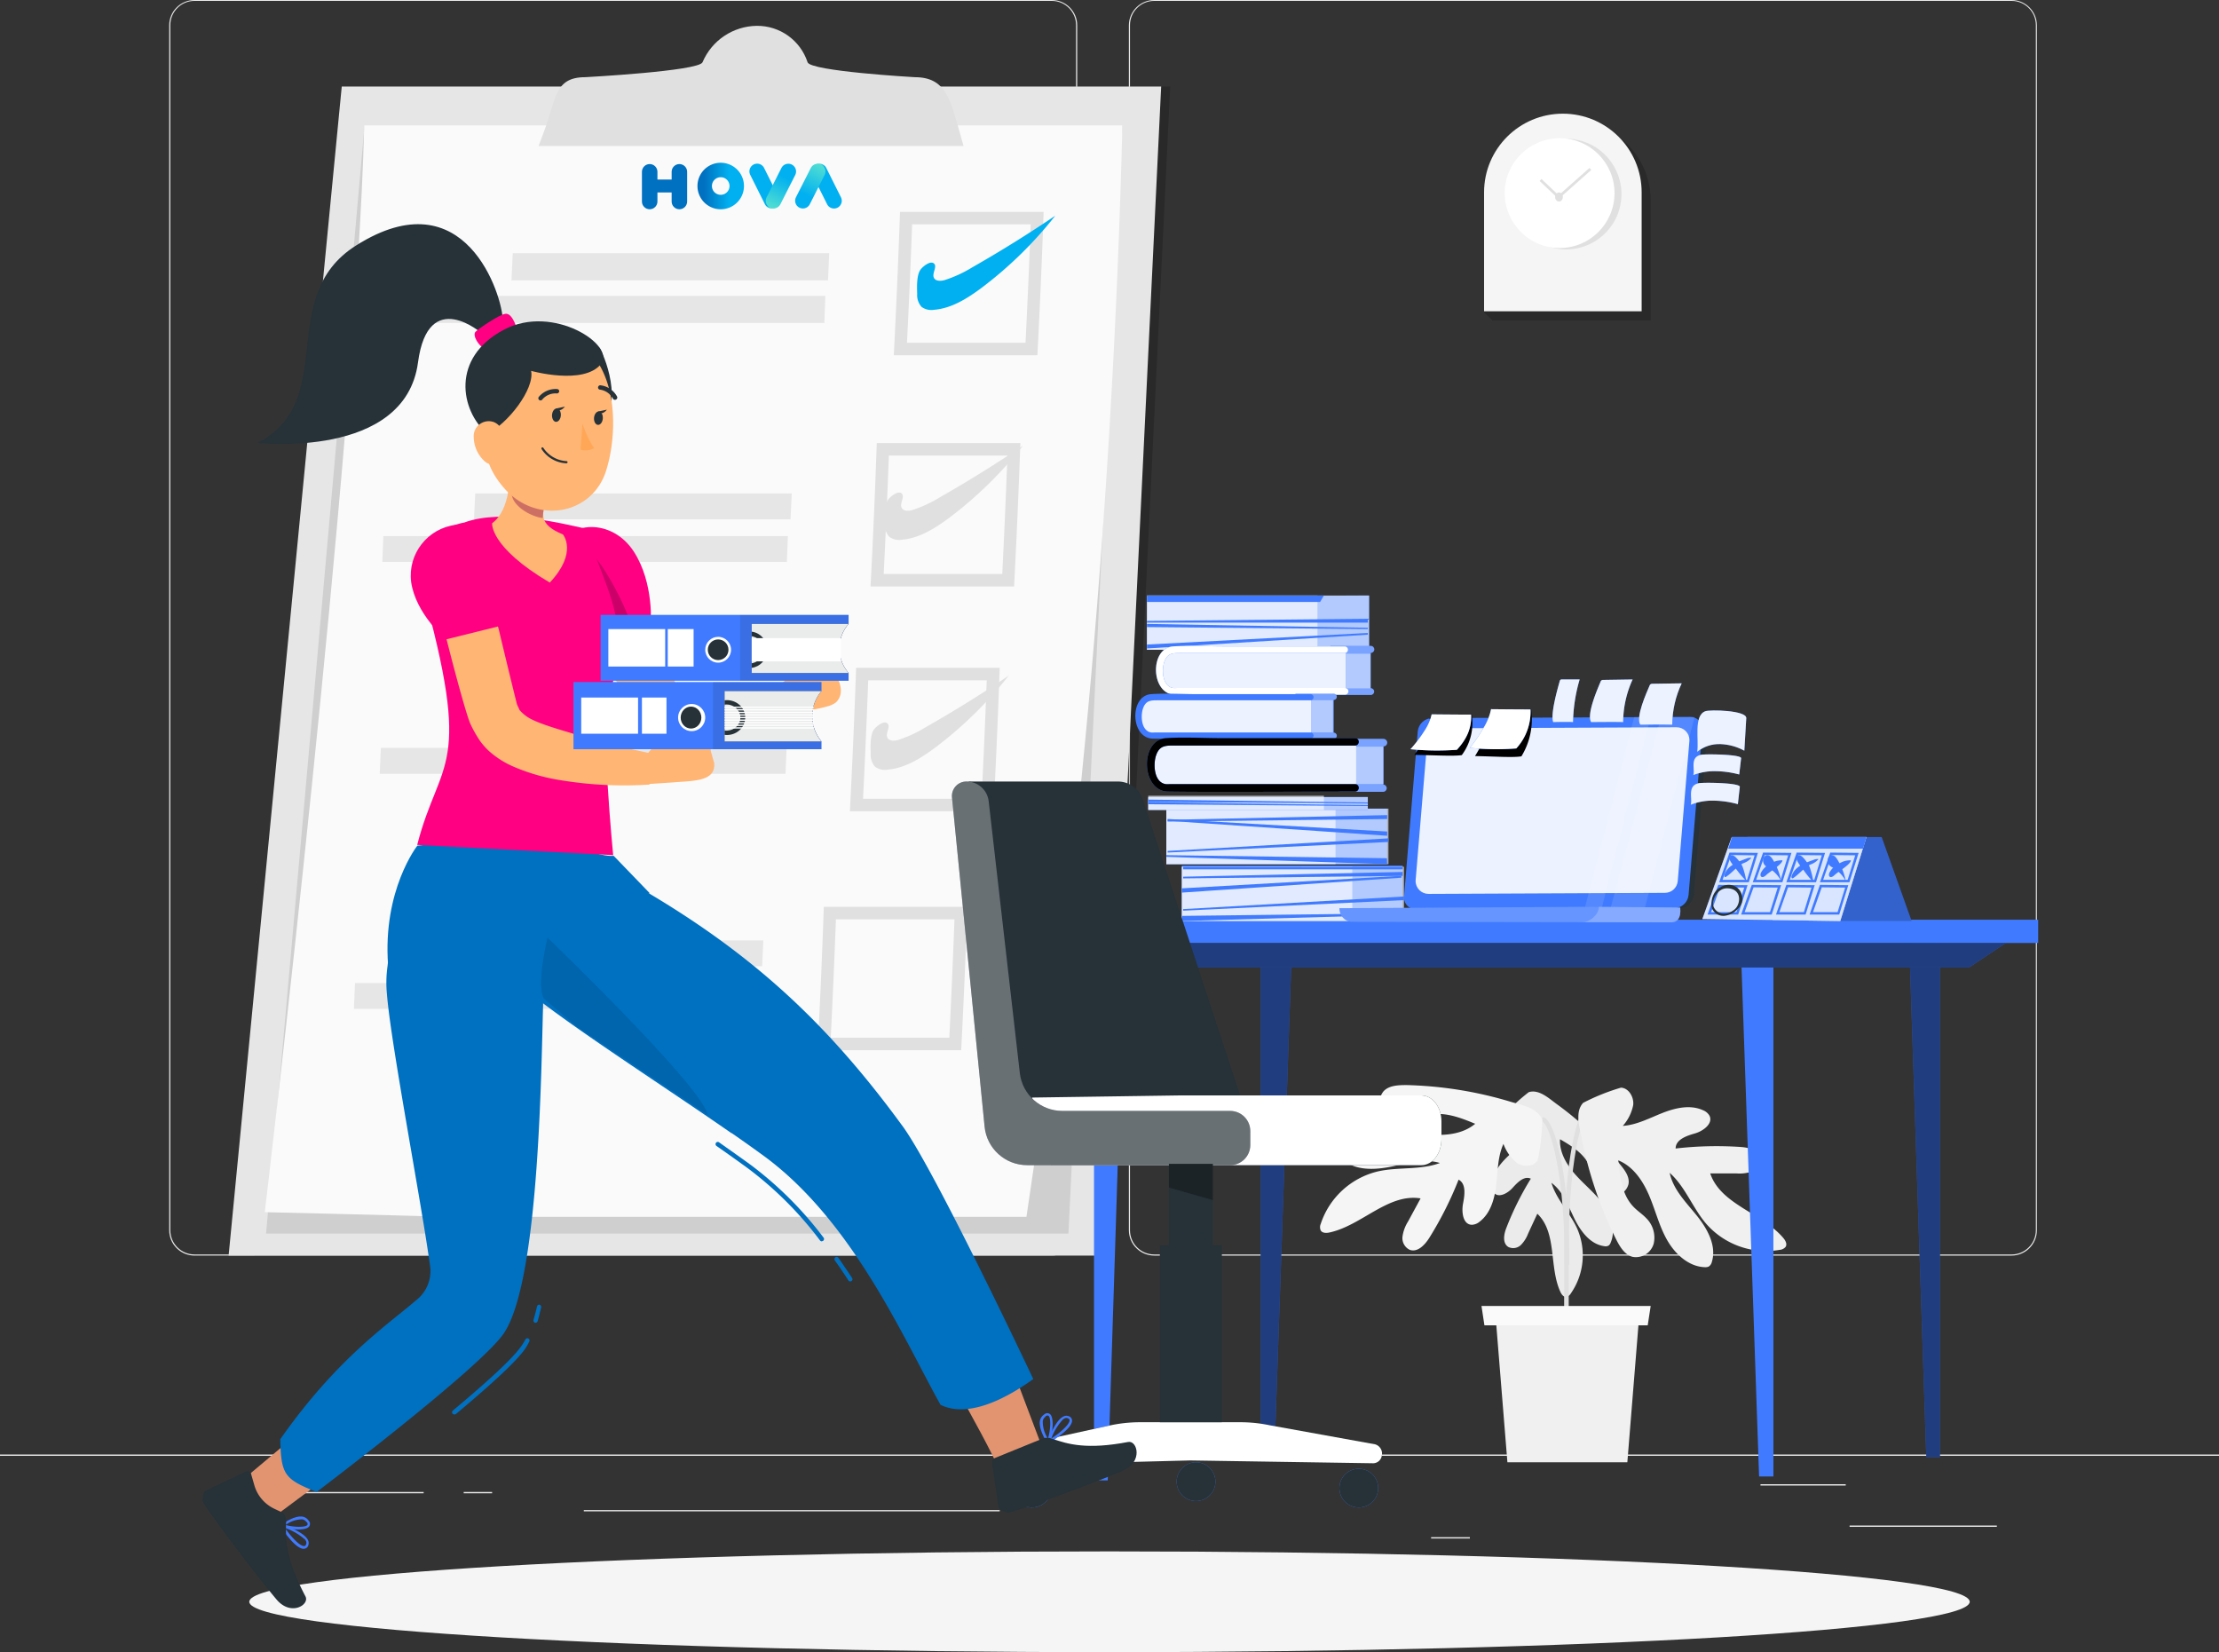 <svg xmlns="http://www.w3.org/2000/svg" overflow="hidden" viewBox="0 0 1718 1279">
  <rect x="0" y="0" width="1718" height="1279" fill="#333333" stroke="none"/>
  <defs>
    <linearGradient id="b" x1="1989.4" x2="1972.69" y1="727.783" y2="694.36" gradientUnits="userSpaceOnUse" spreadMethod="reflect">
      <stop offset="0" stop-color="#00B0F0"/>
      <stop offset=".88" stop-color="#00B0F0"/>
      <stop offset="1" stop-color="#52DFD2"/>
    </linearGradient>
    <linearGradient id="c" x1="1917" x2="1881" y1="711" y2="711" gradientUnits="userSpaceOnUse" spreadMethod="reflect">
      <stop offset="0" stop-color="#00B0F0"/>
      <stop offset=".32" stop-color="#00B0F0"/>
      <stop offset=".87" stop-color="#0070C0"/>
      <stop offset="1" stop-color="#0070C0"/>
    </linearGradient>
    <linearGradient id="d" x1="1959.91" x2="1976.8" y1="727.738" y2="694.406" gradientUnits="userSpaceOnUse" spreadMethod="reflect">
      <stop offset="0" stop-color="#00B0F0"/>
      <stop offset=".29" stop-color="#00B0F0"/>
      <stop offset="1" stop-color="#52DFD2"/>
    </linearGradient>
    <linearGradient id="e" x1="1924.55" x2="1941.26" y1="694.36" y2="727.783" gradientUnits="userSpaceOnUse" spreadMethod="reflect">
      <stop offset="0" stop-color="#00B0F0"/>
      <stop offset=".88" stop-color="#00B0F0"/>
      <stop offset="1" stop-color="#52DFD2"/>
    </linearGradient>
    <linearGradient id="f" x1="1954.04" x2="1937.15" y1="694.406" y2="727.738" gradientUnits="userSpaceOnUse" spreadMethod="reflect">
      <stop offset="0" stop-color="#00B0F0"/>
      <stop offset=".29" stop-color="#00B0F0"/>
      <stop offset="1" stop-color="#52DFD2"/>
    </linearGradient>
    <clipPath id="a">
      <path d="M1341 567h1718v1279H1341z"/>
    </clipPath>
  </defs>
  <g fill-rule="evenodd" clip-path="url(#a)" transform="translate(-1341 -567)">
    <path fill="#EBEBEB" d="M2773 1748h114v1h-114Zm-324 9h30v1h-30Zm255-41h66v1h-66Zm-1183 6h148v1h-148Zm179 0h22v1h-22Zm93 14h322v1h-322Zm-452-43h1718v1H1341Zm814.37-154h-663.78c-10.82-.02-19.59-8.8-19.59-19.63V586.454c.09-10.759 8.83-19.436 19.59-19.454h663.78c10.84 0 19.63 8.787 19.63 19.625v932.745c0 10.85-8.79 19.63-19.63 19.63Zm-663.78-971.313c-10.35.019-18.73 8.416-18.73 18.767v932.916c0 10.36 8.38 18.75 18.73 18.77h674.09c10.32 0 8.43-8.42 8.43-18.77V586.454c-.02-10.344-8.39-18.729-18.74-18.767ZM2898.44 1539h-663.81c-10.83-.02-19.61-8.79-19.63-19.63V586.454c.11-10.764 8.86-19.436 19.63-19.454h663.81c10.75.037 19.47 8.708 19.56 19.454v932.916c0 10.82-8.75 19.59-19.56 19.63Zm-663.81-971.313c-10.36.019-18.75 8.41-18.77 18.767v932.916c.02 10.36 8.41 18.75 18.77 18.77h663.81c10.36-.02 18.75-8.41 18.77-18.77V586.454c-.02-10.357-8.41-18.748-18.77-18.767Z"/>
    <path fill-opacity=".2" d="M1538 1539h665.23L2247 634h-641.7l-67.3 905Z"/>
    <path fill="#E6E6E6" d="M1518 1539h678.28L2240 634h-634.42L1518 1539Z"/>
    <path fill-opacity=".102" d="M1547 1522h621.19L2210 664.034 1623.27 664 1547 1522Z"/>
    <path fill="#FAFAFA" d="M2210 664c-7.18 282.941-32 565.16-74.3 845h-448c-49.49-1.48-141.7-3.61-141.7-3.61s70.63-591.499 77.02-841.39Z"/>
    <path fill="#E0E0E0" d="M2037.82 731a6968.005 6968.005 0 0 1-4.82 111h111.18c1.93-37.011 3.54-74.013 4.82-111Zm97.16 101.335h-91.79c1.57-30.59 2.9-61.148 4-91.669h91.79c-1.13 30.545-2.46 61.1-4 91.669ZM2019.82 910c-1.28 37-2.89 74-4.82 111h111.14a6665.96 6665.96 0 0 0 4.86-111Zm97.16 101.34h-91.79c1.52-30.562 2.85-61.118 4-91.678h91.79c-1.15 30.581-2.48 61.14-4 91.678ZM2003.82 1084a6344.94 6344.94 0 0 1-4.82 111h111.18c1.9-37.01 3.51-74.01 4.82-111Zm97.13 101.33h-91.76c1.52-30.58 2.85-61.14 4-91.66h91.76c-1.13 30.52-2.46 61.08-4 91.66ZM1978.82 1269c-1.28 37-2.89 74-4.82 111h111.18c1.9-37.02 3.51-74.02 4.82-111Zm97.16 101.34h-91.79c1.52-30.56 2.85-61.12 4-91.68h91.79c-1.15 30.54-2.48 61.1-4 91.68Z"/>
    <path fill="#E6E6E6" d="M1665.83 796H1980c-.25 7-.52 14-.79 21H1665Zm72.16-33H1983c-.27 7-.62 14-.93 21H1737c.34-7 .65-14 .99-21Zm-100.17 219H1951c-.24 6.667-.51 13.333-.79 20H1637c.27-6.6.58-13.333.82-20Zm71.14-33H1954c-.31 6.667-.65 13.333-.96 20H1708c.31-6.633.55-13.333.96-20Zm-93.1 379H1929c-.27 6.67-.51 13.33-.82 20H1615c.32-6.62.61-13.29.86-20Zm71.13-33H1932c-.27 6.67-.62 13.33-.93 20H1686c.34-6.63.65-13.3.99-20Zm-51.13-149H1950c-.27 6.67-.52 13.33-.83 20H1635c.32-6.62.61-13.29.86-20Zm71.1-33H1953c-.28 6.67-.62 13.33-.96 20H1706c.31-6.63.65-13.3.96-20Z"/>
    <path fill="#E0E0E0" d="M1758 680h329l-2.89-10.306c-7.43-25.835-10.87-42.944-34.94-42.944 0 0-80.69-4.569-82.92-11.543-5.55-16.956-21.46-28.369-39.31-28.205-18.38.22-34.88 11.294-42.03 28.205-2.89 6.871-90.76 11.543-90.76 11.543-24.25 0-22.53 17.178-32.3 42.944Z"/>
    <path fill="#00B0F0" d="M2051.11 794.589c-.26 3.672.98 7.289 3.44 10.024a12.955 12.955 0 0 0 9.66 2.205c13.75-1.137 26.03-8.991 37.06-17.223A310.867 310.867 0 0 0 2158 734a998.079 998.079 0 0 1-64.36 40.026 97.886 97.886 0 0 1-21.31 9.816c-3.03.861-7.16.93-8.36-1.963-1.48-3.444 2.96-8.646 0-10.988-2.96-2.342-9.21 2.962-10.62 5.339-2.75 4.478-2.41 13.227-2.24 18.359Z"/>
    <path fill="#E0E0E0" d="M2026.11 972.589c-.26 3.672.98 7.289 3.44 10.024a12.95 12.95 0 0 0 9.66 2.204c13.75-1.171 26.03-8.99 37.06-17.222A311.96 311.96 0 0 0 2133 912a997.537 997.537 0 0 1-64.36 39.991 96.684 96.684 0 0 1-21.31 9.851c-3.03.861-7.16.93-8.36-1.998-1.48-3.444 2.96-8.611 0-10.953-2.96-2.342-9.21 2.962-10.62 5.304-2.75 4.34-2.41 13.055-2.24 18.394Zm-11 177.961c-.24 3.68 1 7.31 3.44 10.06a12.89 12.89 0 0 0 9.63 2.21c13.76-1.18 26.04-8.99 37.08-17.23A311.728 311.728 0 0 0 2122 1090a954.125 954.125 0 0 1-64.38 39.99 97.053 97.053 0 0 1-21.29 9.85c-3.02.86-7.18.93-8.39-2-1.48-3.44 2.96-8.64 0-10.95-2.96-2.31-9.21 2.93-10.62 5.3-2.72 4.48-2.38 13.23-2.21 18.36Z"/>
    <path fill="#EBEBEB" d="M2596.01 1469.29c3.44 4.22 6.88 9.22 5.78 14.53-1.62 6.03-7.61 9.8-13.77 8.68-5.96-1.33-10.83-5.62-12.87-11.35-1.38-3.43-1.86-7.2-3.2-10.66-3.89-10.01-13.77-16.14-23.13-21.56-.59 10.29 5.33 20.12 12.32 27.87 6.99 7.74 15.35 14.36 21.41 22.89 6.06 8.54 9.57 19.85 5.4 29.44-.29.82-.8 1.55-1.48 2.09-1.04.59-2.27.76-3.44.48-10.94-1.47-18.41-11.68-23.23-21.62-4.82-9.94-8.81-20.94-17.66-27.42 3.89 13.09 14.46 23.17 20.03 35.64a51.6 51.6 0 0 1-5.06 50.08 5.365 5.365 0 0 1-3.44 2.6c-2.13.24-3.68-1.92-4.58-3.87-8.95-19.43-2.37-45.72-17.86-60.53-2.41 5.21-4.79 10.28-7.2 15.56a24.818 24.818 0 0 1-5.61 8.74 8.556 8.556 0 0 1-9.7 1.41c-4.62-2.95-3.44-9.87-1.38-14.95a230.101 230.101 0 0 1 18.86-37.87c-5.19-2.43-10.32 2.88-14.21 7.2-3.89 4.32-11.05 8.12-14.56 3.43a8.429 8.429 0 0 1-1.41-5.25c0-9.05 6.23-16.86 12.83-23.1 6.61-6.24 14.12-11.79 18.52-19.67a28.914 28.914 0 0 1-15.25.38c-4.85-1.68-8.74-7.2-6.88-11.93a139.39 139.39 0 0 1 19.35-18.03c7.88-2.47 15.59 4.76 21.54 9.12a253.563 253.563 0 0 1 49.88 47.67Z"/>
    <path fill="#E0E0E0" d="M2552.42 1546v-7.82c-.86-74.22-13.66-101.92-17.08-102.72l-.34-3.44c1.14-.12 2.27.3 3.07 1.14 6.83 5.92 17.08 38.76 17.93 104.95v7.79Z"/>
    <path fill="#E0E0E0" d="M2552 1584v-50.26c0-70.93 10.69-106.16 17.87-112.52.81-.85 1.96-1.3 3.13-1.21l-.44 3.44c-3.58.83-17.02 30.55-17.02 110.29v50.23Z"/>
    <path fill="#F0F0F0" d="M2600.93 1699h-92.86l-9.07-112h111l-9.07 112Z"/>
    <path fill="#FAFAFA" d="M2616.7 1593h-126.43l-2.27-15h131l-2.3 15Z"/>
    <path fill="#F5F5F5" d="M2430.07 1407c-6.41 0-13.78.21-17.99 4.91-4.53 5.81-3.89 14.11 1.48 19.16 5.54 4.67 13.09 6.2 20.02 4.05 4.27-1.2 8.2-3.43 12.44-4.6 12.33-3.43 25.28 1.51 37.1 6.45-9.51 8-23.01 9.34-35.42 8.28-12.4-1.07-24.63-4.26-37.06-3.92-12.44.35-25.77 5.19-31.94 15.97-.56.86-.88 1.86-.93 2.88.18 1.42.88 2.72 1.96 3.64 9.27 9.31 24.36 9.03 37.24 6.53 12.89-2.51 26.26-6.87 38.86-3.03-15.26 5.67-32.41 2.89-48.23 6.56-20.75 5.01-37.42 20.36-44.06 40.59a6.244 6.244 0 0 0 0 5.08c1.31 2.16 4.48 2.09 6.89 1.54 24.91-5.42 45.24-30.42 70.42-26.37l-9.72 17.93a29.303 29.303 0 0 0-4.27 11.57c-.56 4.27 1.69 8.42 5.58 10.3 6.07 2.26 11.82-3.88 15.23-9.38a274.017 274.017 0 0 0 22.6-44.91c6.03 3.16 4.72 11.95 3.44 18.61-1.27 6.66 0 16.24 6.89 16.31 2.22-.12 4.33-.98 6-2.44 8.54-6.52 11.61-17.92 12.81-28.6 1.21-10.67 1.17-21.76 5.58-31.58a33.94 33.94 0 0 0 10.34 14.66c5.1 3.43 13.12 3.16 16.23-2.1 2.16-10.25 3.31-20.69 3.44-31.17-3.27-9.24-15.67-11.33-24.11-13.91a304.324 304.324 0 0 0-80.82-13.01Z"/>
    <path fill="#F0F0F0" d="M2592.23 1526.4c2.9 5.73 6.59 11.95 12.84 13.61 7.29 1.27 14.35-3.22 16.29-10.36 1.57-7.1-.62-14.51-5.8-19.62-3.07-3.21-6.9-5.66-9.94-8.87-8.9-9.29-10.53-23.1-11.7-35.88 11.6 4.66 19.12 15.96 23.99 27.45 4.87 11.5 7.8 23.83 13.98 34.53 6.18 10.71 16.67 20.38 29.13 20.72 1.03.08 2.07-.11 3-.55 1.17-.83 2-2.06 2.31-3.45 3.9-12.57-3.45-25.8-11.7-36.02-8.25-10.22-18.26-20.09-20.91-33.01 12.21 10.84 17.77 27.35 28.51 39.71a61.88 61.88 0 0 0 56.74 19.89c1.76-.13 3.4-.98 4.52-2.35 1.34-2.21-.21-4.97-1.87-6.9-16.53-19.48-48.32-25.69-56.53-49.9h20.5c4.16.32 8.33-.24 12.25-1.66 4-1.54 6.58-5.45 6.42-9.73-.86-6.46-8.97-8.64-15.49-9.09-16.83-1.14-33.71-.75-50.46 1.18 0-6.91 8.38-9.81 14.94-11.67 6.56-1.87 14.33-7.81 11.22-13.81a9.963 9.963 0 0 0-4.97-4.15c-9.84-4.49-21.4-1.83-31.44 2.14-10.05 3.97-19.88 9.26-30.65 9.98 4.1-4.58 6.89-10.19 8.07-16.23.62-6.07-3.45-13.08-9.49-13.36a164.92 164.92 0 0 0-29.27 11.74c-6.66 7.22-2.69 19.2-1 27.87 5.29 27 14.21 53.17 26.51 77.79Z"/>
    <path fill-opacity=".2" d="M2619 722.146V815h-122.49l-6.51-6.19 6.51-86.664c0-33.77 27.42-61.146 61.25-61.146 33.82 0 61.24 27.376 61.24 61.146Z"/>
    <path fill="#F5F5F5" d="M2612 715.912V808h-122v-92.088c0-33.641 27.31-60.912 61-60.912s61 27.271 61 60.912Z"/>
    <path fill="#E0E0E0" d="M2560.4 674.973c23.35 3.79 39.21 25.791 35.42 49.14-3.79 23.35-25.79 39.206-49.14 35.416-23.35-3.79-39.21-25.792-35.42-49.141 3.79-23.35 25.79-39.205 49.14-35.415Z"/>
    <path fill="#FFF" d="M2591 716.5c0 23.472-19.03 42.5-42.5 42.5s-42.5-19.028-42.5-42.5 19.03-42.5 42.5-42.5 42.5 19.028 42.5 42.5Z"/>
    <path fill="#E0E0E0" d="M2551 719.5c0 1.933-1.34 3.5-3 3.5s-3-1.567-3-3.5 1.34-3.5 3-3.5 3 1.567 3 3.5Z"/>
    <path fill="#E0E0E0" d="M2547.69 721 2533 707.114l1.43-1.542 13.33 12.582L2571.63 697l1.37 1.577L2547.69 721Z"/>
    <path fill="#F5F5F5" d="M2866 1807c0 21.54-298.18 39-666 39s-666-17.46-666-39 298.18-39 666-39 666 17.46 666 39Z"/>
    <path fill="#407BFF" d="M2188 1292v421h10.63l13.37-421h-24Zm129 14v389h10.63l13.37-389h-24Z"/>
    <path fill-opacity=".502" d="M2317 1306v389h10.63l13.37-389h-24Z"/>
    <path fill="#407BFF" d="M2843 1292v403h-10.63L2819 1292h24Z"/>
    <path fill-opacity=".502" d="M2843 1292v403h-10.63L2819 1292h24Z"/>
    <path fill="#407BFF" d="M2714 1306v404h-11.07L2689 1306h25Zm-610-27h815v18h-815Z"/>
    <path fill="#407BFF" d="M2865.44 1316h-703.88l-28.56-19h761l-28.56 19Z"/>
    <path fill-opacity=".502" d="M2865.44 1316h-703.88l-28.56-19h761l-28.56 19Z"/>
    <path fill="#407BFF" d="M2415 1236h-171v-43h171Z"/>
    <path fill="#FFF" fill-opacity=".6" d="M2416 1236h-172v-43h172Z"/>
    <path fill="#FFF" fill-opacity=".6" d="M2375 1236h-131v-43h131Z"/>
    <path fill="#407BFF" d="M2244.1 1230.32 2415 1236l-.17-4.62L2244 1229l.1 1.32Zm170.9-19.6-170-9.72v1.43l170 11.57v-3.28Z"/>
    <path fill="#407BFF" d="m2415 1198-170 3.67v1.33l170-1.95V1198Zm1 20.81-171 8.19v-1.25l171-9.75v2.81Zm11 61.19h-171v-43h171Z"/>
    <path fill="#FFF" fill-opacity=".6" d="M2428 1280h-172v-42h172Z"/>
    <path fill="#FFF" fill-opacity=".6" d="M2256 1238h132v42h-132Z"/>
    <path fill="#407BFF" d="m2427 1274-170.79 2.02-.21 3.98 170.9-4.86.1-1.14Zm-170-36 170 .18v1.82h-170v-2Zm-1 20 170-11.54V1245l-170 9.7v3.3Z"/>
    <path fill="#407BFF" d="m2427 1242-170 3.68v1.32l170-1.94V1242Zm1 21.82-171 8.18v-1.22l171-9.78v2.82ZM2401 1028l-171.73.85-.27 41.15h172v-42Z"/>
    <path fill="#FFF" fill-opacity=".6" d="M2401 1070h-172v-42h172Z"/>
    <path fill="#FFF" fill-opacity=".6" d="M2229 1028h132v42h-132Z"/>
    <path fill="#407BFF" d="M2366 1028h-137v5h134.07l2.93-5Zm34 18-171 1.66v1.34h171v-3Zm-171 19.96 171-8.96v1.33L2229 1069v-3.04Zm0-15.96 171 2.96v1.04l-171-1.55V1050Zm1 134h170v10h-170Z"/>
    <path fill="#FFF" fill-opacity=".6" d="M2230 1184h170v10h-170Z"/>
    <path fill="#FFF" fill-opacity=".6" d="M2230 1183h136v11h-136Z"/>
    <path fill="#407BFF" d="m2230.03 1188 169.97 2.29-.03.71-169.97-1.39.03-1.61Zm-.03-2 170 2.19v.81l-170-1.16V1186Zm172.26-113.54v27.29c1.46 0 2.64 1.17 2.64 2.62 0 1.46-1.18 2.63-2.64 2.63H2371v-38h31.26c1.51 0 2.74 1.22 2.74 2.73s-1.23 2.73-2.74 2.73Z"/>
    <path fill="#FFF" fill-opacity=".302" d="M2402.26 1072.46v27.29c1.46 0 2.64 1.17 2.64 2.62 0 1.46-1.18 2.63-2.64 2.63H2371v-38h31.26c1.51 0 2.74 1.22 2.74 2.73s-1.23 2.73-2.74 2.73Z"/>
    <path fill="#407BFF" d="M2378 1073h24v27h-24Z"/>
    <path fill="#FFF" fill-opacity=".6" d="M2378 1073h24v27h-24Z"/>
    <path fill="#407BFF" d="M2383 1070h-133.66c-5.79 0-10.34 7.17-10.34 16s4.65 16 10.34 16H2383Z"/>
    <path fill="#FFF" fill-opacity=".902" d="M2383 1070h-133.66c-5.79 0-10.34 7.17-10.34 16s4.65 16 10.34 16H2383Z"/>
    <path fill="#407BFF" d="M2382.35 1104.79c-27.47 0-104.35.48-131.72 0-18.76-.34-19.76-36.16-1.38-37.39 12.85-.89 26.04 0 38.88 0h94.22a2.6 2.6 0 0 1 2.3 2.88 2.604 2.604 0 0 1-2.3 2.28h-127.4c-6.01 0-10.3 0-12.6 7.12-2.03 6.12-1.38 18.57 6.87 19.91.93.08 1.88.08 2.81 0h130.36c1.44 0 2.61 1.16 2.61 2.6 0 1.43-1.17 2.6-2.61 2.6Z"/>
    <path fill="#FFF" d="M2382.35 1104.79c-27.47 0-104.35.48-131.72 0-18.76-.34-19.76-36.16-1.38-37.39 12.85-.89 26.04 0 38.88 0h94.22a2.6 2.6 0 0 1 2.3 2.88 2.604 2.604 0 0 1-2.3 2.28h-127.4c-6.01 0-10.3 0-12.6 7.12-2.03 6.12-1.38 18.57 6.87 19.91.93.08 1.88.08 2.81 0h130.36c1.44 0 2.61 1.16 2.61 2.6 0 1.43-1.17 2.6-2.61 2.6Z"/>
    <path fill="#407BFF" d="M2373.53 1108.85v25.3c1.37 0 2.47 1.09 2.47 2.43s-1.1 2.42-2.47 2.42H2344v-35h29.53c1.37 0 2.47 1.08 2.47 2.42 0 1.34-1.1 2.43-2.47 2.43Z"/>
    <path fill="#FFF" fill-opacity=".302" d="M2373.53 1108.85v25.3c1.37 0 2.47 1.09 2.47 2.43s-1.1 2.42-2.47 2.42H2344v-35h29.53c1.37 0 2.47 1.08 2.47 2.42 0 1.34-1.1 2.43-2.47 2.43Z"/>
    <path fill="#407BFF" d="M2351 1109h22v25h-22Z"/>
    <path fill="#FFF" fill-opacity=".6" d="M2351 1109h22v25h-22Z"/>
    <path fill="#407BFF" d="M2356 1107h-124.27c-5.37 0-9.73 6.71-9.73 15s4.36 15 9.73 15H2356Z"/>
    <path fill="#FFF" fill-opacity=".902" d="M2356 1107h-124.27c-5.37 0-9.73 6.71-9.73 15s4.36 15 9.73 15H2356Z"/>
    <path fill="#407BFF" d="M2355.59 1138.8c-25.36 0-96.67.45-122.03 0-17.39-.3-18.31-33.28-1.27-34.44 11.89-.81 24.06 0 36.02 0h87.28a2.4 2.4 0 0 1 2.41 2.39c0 1.31-1.08 2.38-2.41 2.38h-118.04c-5.57 0-9.52 0-11.69 6.57-1.85 5.61-1.27 17.01 6.36 18.34.86.07 1.72.07 2.58 0h120.79c1.33 0 2.41 1.06 2.41 2.38 0 1.32-1.08 2.38-2.41 2.38Zm56.4 6.03v29.51c1.61.17 2.78 1.58 2.6 3.14-.15 1.33-1.23 2.37-2.6 2.52H2377v-41h34.99c1.66 0 3.01 1.3 3.01 2.91s-1.35 2.92-3.01 2.92Z"/>
    <path fill="#FFF" fill-opacity=".302" d="M2411.99 1144.83v29.51c1.61.17 2.78 1.58 2.6 3.14-.15 1.33-1.23 2.37-2.6 2.52H2377v-41h34.99c1.66 0 3.01 1.3 3.01 2.91s-1.35 2.92-3.01 2.92Z"/>
    <path fill="#407BFF" d="M2385 1145h27v29h-27Z"/>
    <path fill="#FFF" fill-opacity=".6" d="M2385 1145h27v29h-27Z"/>
    <path fill="#407BFF" d="M2391 1142h-147.47c-6.39 0-11.53 7.82-11.53 17.5s5.14 17.5 11.53 17.5H2391Z"/>
    <path fill="#FFF" fill-opacity=".902" d="M2391 1142h-147.47c-6.39 0-11.53 7.82-11.53 17.5s5.14 17.5 11.53 17.5H2391Z"/>
    <path fill="#407BFF" d="M2390.43 1179.76c-30.22 0-115.1.55-145.32 0-20.62-.38-21.79-39.93-1.51-41.33 14.16-.96 28.71 0 42.87 0h103.96a2.88 2.88 0 0 1 2.55 3.18 2.872 2.872 0 0 1-2.55 2.54h-140.54c-6.63 0-11.34 0-13.92 7.89-2.2 6.86-1.51 20.58 7.56 21.99 1.03.08 2.07.08 3.1 0h143.8a2.88 2.88 0 0 1 2.55 3.18 2.891 2.891 0 0 1-2.55 2.55Z"/>
    <path d="M2390.43 1179.76c-30.22 0-115.1.55-145.32 0-20.62-.38-21.79-39.93-1.51-41.33 14.16-.96 28.71 0 42.87 0h103.96a2.88 2.88 0 0 1 2.55 3.18 2.872 2.872 0 0 1-2.55 2.54h-140.54c-6.63 0-11.34 0-13.92 7.89-2.2 6.86-1.51 20.58 7.56 21.99 1.03.08 2.07.08 3.1 0h143.8a2.88 2.88 0 0 1 2.55 3.18 2.891 2.891 0 0 1-2.55 2.55Z"/>
    <path fill="#263238" d="m2641.23 1270.1-199.78.9c-5.11.11-9.34-3.94-9.45-9.03-.01-.43.01-.85.06-1.27l10.6-127.51c.55-5.74 5.32-10.16 11.11-10.3l199.78-.89c5.11-.11 9.34 3.94 9.45 9.03.01.43-.01.85-.06 1.27l-10.6 127.51c-.55 5.74-5.32 10.16-11.11 10.29Z"/>
    <path fill="#407BFF" d="M2640.36 1260.07 2438 1261l10.64-129.1 202.36-.9-10.64 129.07Z"/>
    <path fill="#407BFF" d="m2637.23 1270.1-199.77.9c-5.09.13-9.33-3.88-9.46-8.96-.01-.45.01-.9.07-1.34l10.59-127.51c.56-5.74 5.33-10.16 11.11-10.3l199.78-.89c5.11-.11 9.34 3.94 9.45 9.03.01.43-.01.85-.06 1.27l-10.6 127.5c-.55 5.75-5.32 10.17-11.11 10.3Z"/>
    <path fill="#407BFF" d="M2638.32 1258.11 2436 1259l10.64-128.11L2649 1130l-10.68 128.11Z"/>
    <path fill="#FFF" fill-opacity=".902" d="m2630.05 1258.18-183.02.82c-5.52.02-10.01-4.42-10.03-9.91 0-.29.01-.58.03-.86l9.03-108.28c.43-5.15 4.74-9.11 9.92-9.13l182.99-.82c5.5-.04 9.99 4.37 10.03 9.84 0 .31-.01.62-.04.93l-9.02 108.32c-.43 5.12-4.73 9.07-9.89 9.09Z"/>
    <path fill="#FFF" fill-opacity=".102" d="M2606.31 1122.07 2568 1270l13.1-.07L2619 1122l-12.69.07Zm20.68.07L2588 1270l26.45-.1L2653 1122l-26.01.14Z"/>
    <path fill="#407BFF" d="m2574.34 1269 67.52.63c.89 8.39-2.59 11.41-6.89 11.37l-247.15-.4c-5.43-.03-9.82-4.73-9.82-10.53Z"/>
    <path fill="#FFF" fill-opacity=".2" d="m2574.34 1269 67.52.63c.89 8.39-2.59 11.41-6.89 11.37l-247.15-.4c-5.43-.03-9.82-4.73-9.82-10.53Z"/>
    <path fill="#FFF" fill-opacity=".2" d="M2641.86 1269.48c.9 8.5-2.6 11.56-6.93 11.52H2566c5.65 0 12.85-5.89 12.85-12Z"/>
    <path fill="#407BFF" d="M2655 1149c5.08-4.1 11.47-6.22 17.99-5.97 6.48.25 12.81 1.99 18.51 5.1.53-8.39 1.03-16.78 1.5-25.16.38-6.12-28.26-6.75-31.77-5.35-9.26 3.6-4.7 22.71-6.23 31.38Z"/>
    <path fill="#FFF" fill-opacity=".902" d="M2655 1149c5.08-4.1 11.47-6.22 17.99-5.97 6.48.25 12.81 1.99 18.51 5.1.53-8.39 1.03-16.78 1.5-25.16.38-6.12-28.26-6.75-31.77-5.35-9.26 3.6-4.7 22.71-6.23 31.38Z"/>
    <path fill="#407BFF" d="M2652 1167a45.354 45.354 0 0 1 17.52-2.99c6.09.1 12.14.96 18.02 2.55.51-4.17.98-8.37 1.46-12.57.37-3.06-27.51-3.37-30.94-2.69-9.01 1.81-4.57 11.36-6.06 15.7Z"/>
    <path fill="#FFF" fill-opacity=".902" d="M2652 1167a45.354 45.354 0 0 1 17.52-2.99c6.09.1 12.14.96 18.02 2.55.51-4.17.98-8.37 1.46-12.57.37-3.06-27.51-3.37-30.94-2.69-9.01 1.81-4.57 11.36-6.06 15.7Z"/>
    <path fill="#407BFF" d="M2650 1190a44.626 44.626 0 0 1 18.01-3.18c6.25.11 12.46 1.03 18.49 2.72.49-4.47.98-8.9 1.5-13.37.34-3.25-28.23-3.57-31.78-2.86-9.21 1.93-4.66 12.08-6.22 16.69Z"/>
    <path fill="#FFF" fill-opacity=".902" d="M2650 1190a44.626 44.626 0 0 1 18.01-3.18c6.25.11 12.46 1.03 18.49 2.72.49-4.47.98-8.9 1.5-13.37.34-3.25-28.23-3.57-31.78-2.86-9.21 1.93-4.66 12.08-6.22 16.69Z"/>
    <path fill="#407BFF" d="M2618.18 1097.67c.13-.33.33-.64.58-.9.5-.35 1.11-.51 1.72-.44l22.52-.33c-4.75 10.04-7.25 20.95-7.32 32-5.54-.23-24.76 0-24.76 0-3.71-5.75 4.85-24.71 7.26-30.33Z"/>
    <path fill="#FFF" fill-opacity=".902" d="M2618.18 1097.67c.13-.33.33-.64.58-.9.5-.35 1.11-.51 1.72-.44l22.52-.33c-4.75 10.04-7.25 20.95-7.32 32-5.54-.23-24.76 0-24.76 0-3.71-5.75 4.85-24.71 7.26-30.33Z"/>
    <path fill="#407BFF" d="M2580.18 1094.76c.12-.36.32-.69.58-.97.5-.33 1.09-.49 1.68-.44l22.56-.35a80.342 80.342 0 0 0-7.32 33c-5.54-.24-24.76 0-24.76 0-3.71-5.9 4.85-25.45 7.26-31.24Z"/>
    <path fill="#FFF" fill-opacity=".902" d="M2580.18 1094.76c.12-.36.32-.69.58-.97.5-.33 1.09-.49 1.68-.44l22.56-.35a80.342 80.342 0 0 0-7.32 33c-5.54-.24-24.76 0-24.76 0-3.71-5.9 4.85-25.45 7.26-31.24Z"/>
    <path fill="#407BFF" d="M2548.55 1094.39c.08-.33.2-.65.37-.94.27-.31.68-.48 1.09-.45H2564a124.19 124.19 0 0 0-5.12 33c-3.38-.31-15.38 0-15.38 0-2.2-6.33 3.46-25.97 5.05-31.61Z"/>
    <path fill="#FFF" fill-opacity=".902" d="M2548.55 1094.39c.08-.33.2-.65.37-.94.27-.31.68-.48 1.09-.45H2564a124.19 124.19 0 0 0-5.12 33c-3.38-.31-15.38 0-15.38 0-2.2-6.33 3.46-25.97 5.05-31.61Z"/>
    <path d="M2448.89 1123.6a34.18 34.18 0 0 1-3.99 13.14 93.959 93.959 0 0 1-8.9 14.63c17.24.34 30.27 1.12 36.75.2 6.75-9.13 9.52-20.47 7.71-31.57-10.2 2.92-22.6.61-33.14 3.09Z"/>
    <path fill="#407BFF" d="M2449.44 1120c-1.1 4.63-3.05 9.02-5.73 12.95A101.58 101.58 0 0 1 2433 1147c11.95 1.16 23.97 1.31 35.94.45 7.98-8.66 11.5-17.18 11.02-27.24-11.9 0-30.52-.21-30.52-.21Z"/>
    <path fill="#FFF" d="M2449.44 1120c-1.1 4.63-3.05 9.02-5.73 12.95A101.58 101.58 0 0 1 2433 1147c11.95 1.16 23.97 1.31 35.94.45 7.98-8.66 11.5-17.18 11.02-27.24-11.9 0-30.52-.21-30.52-.21Z"/>
    <path d="M2495.6 1120.17a45.286 45.286 0 0 1-3.9 15.19c-2.43 5.89-5.34 11.55-8.7 16.94 16.88.35 29.59 1.26 35.92.21 6.66-10.87 9.33-23.81 7.53-36.51-9.96 3.51-22.08.7-32.36 3.51Z"/>
    <path fill="#407BFF" d="M2495.42 1116a44.602 44.602 0 0 1-5.74 14.31c-3.12 5.49-6.7 10.7-10.68 15.61 11.94 1.26 23.97 1.42 35.94.47a42.056 42.056 0 0 0 11.02-30.19c-11.84 0-30.54-.2-30.54-.2Z"/>
    <path fill="#FFF" d="M2495.42 1116a44.602 44.602 0 0 1-5.74 14.31c-3.12 5.49-6.7 10.7-10.68 15.61 11.94 1.26 23.97 1.42 35.94.47a42.056 42.056 0 0 0 11.02-30.19c-11.84 0-30.54-.2-30.54-.2Z"/>
    <path fill="#407BFF" d="M2821 1280h-56l17.57-56.69 2.54-8.31h12.69l23.2 65Z"/>
    <path fill-opacity=".2" d="M2821 1280h-56l17.57-56.69 2.54-8.31h12.69l23.2 65Z"/>
    <path fill="#E0E0E0" d="m2786 1215-2.57 8.31-17.74 56.69-52.28-.76-16.81-55.93-2.6-8.31h92Z"/>
    <path fill="#407BFF" d="m2786 1215-2.55 8.31-17.65 56.69-106.8-1.55 22.76-63.45H2786Z"/>
    <path fill="#FFF" fill-opacity=".8" d="m2786 1215-2.55 8.31-17.65 56.69-106.8-1.55 22.76-63.45H2786Z"/>
    <path fill="#407BFF" d="m2786 1215-2.55 9H2679l2.93-9H2786Zm-91.03 35H2672l8.02-23 21.98.24Zm-20.3-1.89h18.94l5.85-18.98-18.13-.2Zm46.3 1.89H2698l8.02-23 21.98.24Zm-20.3-1.89h18.94l5.82-18.98-18.1-.2Zm46.32 1.89H2724l8.02-23 21.98.24Zm-20.32-1.89h18.97l5.85-18.98-18.11-.2Zm46.19 1.89H2750l8.02-23 21.98.24Zm-20.32-1.89h18.96l5.86-18.98-18.12-.2Zm-65.77 26.89H2663l8.28-23 22.72.24Zm-20.97-1.89h19.57l6.04-18.98-18.73-.2Zm46.93 1.89H2689l8.28-23 22.72.24Zm-20.97-1.89h19.57l6.01-18.98-18.69-.2Zm47.2 1.89H2716l8.02-23 21.98.24Zm-20.32-1.89h18.96l5.86-18.98-18.11-.2Zm46.35 1.89H2742l8.02-23 21.98.24Zm-20.31-1.89h19.02l5.86-18.98-18.11-.2Z"/>
    <path fill="#407BFF" d="M2693 1249c-.61-3.85-1.59-7.64-2.94-11.32-.76-1.89-8.51-13.51-10.03-6.4-.45 2.09 4.15 7.17 5.4 8.86 2.29 3.13 4.82 6.09 7.57 8.86Z"/>
    <path fill="#407BFF" d="M2676.12 1244.11c-.24.74-.17 1.86.59 1.89.27-.01.54-.1.75-.28 4.71-3.14 8.24-7.96 13.26-10.48 2.43-.78 4.6-2.23 6.28-4.19-1.38-.16-2.79.07-4.05.67-6.46 2.44-14.32 5.13-16.83 12.39ZM2745 1250a62.91 62.91 0 0 0-2.94-11.88c-.76-1.99-8.47-14.19-10.03-6.73-.45 2.2 4.15 7.53 5.4 9.31 2.29 3.28 4.82 6.39 7.57 9.3Z"/>
    <path fill="#407BFF" d="M2728.09 1245.12c-.24.73 0 1.85.59 1.88.27-.01.54-.1.75-.28 4.71-3.14 8.26-7.96 13.28-10.47 2.42-.8 4.6-2.25 6.29-4.19-1.39-.18-2.8.05-4.06.66-6.46 2.31-14.34 5-16.85 12.4Zm-19.06-6.98c4.65 2.43 8.48 6.22 10.97 10.86a49.133 49.133 0 0 0-6.81-17.18c-5.12-7.76-10.84 2.55-4.16 6.32Zm50 0c4.65 2.43 8.48 6.22 10.97 10.86a48.961 48.961 0 0 0-6.82-17.18c-5.11-7.76-10.83 2.55-4.15 6.32Z"/>
    <path fill="#407BFF" d="M2712.72 1235.04c-3.4 1.41-6.24 3.9-8.11 7.1-.63 1.1-.98 2.7 0 3.55.98.85 2.77-.21 3.83-1.28 2.38-2.41 12.63-8.38 12.56-11.4-2.89-.11-5.76.59-8.28 2.03Zm53.01-.01a16.91 16.91 0 0 0-8.13 7.11c-.6 1.1-.98 2.7 0 3.55.99.85 2.75-.21 3.8-1.28 2.4-2.41 12.67-8.38 12.6-11.4-2.89-.1-5.75.6-8.27 2.02Z"/>
    <path fill="#263238" d="M2689.86 1261.2c-1.83-11.35-15.62-11.96-21.37-3.13a16.583 16.583 0 0 0-2.39 7.34c-.22 1.66-.08 3.34.42 4.93 1.64 3.76 5.59 6.03 9.73 5.61 4.05-.5 7.76-2.48 10.39-5.54 1.59-1.52 2.69-3.47 3.15-5.61.25-1.18.28-2.4.07-3.6Zm-4.19 7.88a10.12 10.12 0 0 1-3.46 3.17 11.188 11.188 0 0 1-8.28 1.86c-3.25-.7-5.81-3.15-6.61-6.32-.73-5.1 3.88-13.12 10.7-13.12 9.63 0 11.32 8.43 7.65 14.41Zm-459.84-83.03L2312 1448h-188.43L2091 1172h115.39c8.85 0 16.7 5.67 19.44 14.05Z"/>
    <path fill="#263238" d="M2254.89 1415h186.54c8.61 0 15.57 8.98 15.57 20.07v13.86c0 11.09-6.89 20.07-15.57 20.07h-286.44l-14.99-52.34Z"/>
    <path fill="#FFF" d="M2254.89 1415h186.54c8.61 0 15.57 8.98 15.57 20.07v13.86c0 11.09-6.89 20.07-15.57 20.07h-286.44l-14.99-52.34Z"/>
    <path fill="#263238" d="m2106.47 1187.33 24.11 210.44c1.94 16.67 16.1 29.25 32.92 29.24h129.9c8.62 0 15.6 6.97 15.6 15.57v10.85c0 8.6-6.98 15.57-15.6 15.57h-157.14c-17.03-.01-31.28-12.89-32.96-29.79l-25.24-254.87c-.63-6.16 3.86-11.66 10.03-12.28.39-.04.77-.06 1.16-.06 8.83-.05 16.27 6.57 17.22 15.33Z"/>
    <path fill="#FFF" fill-opacity=".302" d="m2106.47 1187.33 24.11 210.44c1.94 16.67 16.1 29.25 32.92 29.24h129.9c8.62 0 15.6 6.97 15.6 15.57v10.85c0 8.6-6.98 15.57-15.6 15.57h-157.14c-17.03-.01-31.28-12.89-32.96-29.79l-25.24-254.87c-.63-6.16 3.86-11.66 10.03-12.28.39-.04.77-.06 1.16-.06 8.83-.05 16.27 6.57 17.22 15.33Z"/>
    <path fill="#407BFF" d="M2155 1719c0 8.28-6.72 15-15 15-8.28 0-15-6.72-15-15 0-8.28 6.72-15 15-15 8.28 0 15 6.72 15 15Zm223 0c0 8.28 6.72 15 15 15 8.28 0 15-6.72 15-15 0-8.28-6.72-15-15-15-8.28 0-15 6.72-15 15Zm-126-5c0 8.28 6.72 15 15 15 8.28 0 15-6.72 15-15 0-8.28-6.72-15-15-15-8.28 0-15 6.72-15 15Z"/>
    <path fill="#263238" d="M2410.84 1693.78a6.867 6.867 0 0 1-6.67 5.99l-141.68-2.19-132.64 3.42c-3.41-.08-6.25-2.62-6.67-5.98-.85-3.82 1.42-7.63 5.19-8.72l72.46-15.91c7.48-1.58 15.11-2.38 22.76-2.39h77.86c7.65.01 15.28.81 22.76 2.39l81.4 14.71a7.443 7.443 0 0 1 5.23 8.68Z"/>
    <path fill="#FFF" d="M2410.84 1693.78a6.867 6.867 0 0 1-6.67 5.99l-141.68-2.19-132.64 3.42c-3.41-.08-6.25-2.62-6.67-5.98-.85-3.82 1.42-7.63 5.19-8.72l72.46-15.91c7.48-1.58 15.11-2.38 22.76-2.39h77.86c7.65.01 15.28.81 22.76 2.39l81.4 14.71a7.443 7.443 0 0 1 5.23 8.68Z"/>
    <path fill="#263238" d="M2239 1531h48v137h-48Zm7-63h34v63h-34Z"/>
    <path fill-opacity=".302" d="m2246 1486.35 34 9.65v-28h-34v18.35Z"/>
    <path fill="#263238" d="M2155 1719c0 8.28-6.72 15-15 15-8.28 0-15-6.72-15-15 0-8.28 6.72-15 15-15 8.28 0 15 6.72 15 15Zm223 0c0 8.28 6.72 15 15 15 8.28 0 15-6.72 15-15 0-8.28-6.72-15-15-15-8.28 0-15 6.72-15 15Zm-126-5c0 8.28 6.72 15 15 15 8.28 0 15-6.72 15-15 0-8.28-6.72-15-15-15-8.28 0-15 6.72-15 15Z"/>
    <path fill="#0070C0" d="M1664.14 1221.64s-27.02 34.21-22.66 92.67c4.35 58.46 120.61 25.35 120.61 25.35s50.54-73.17 81.91-81.24l-27.87-28.88c-19.44 1.17-33.88-19.73-151.99-7.9Z"/>
    <path fill="#FFB573" d="M1774 1001.57c7.8 18.4 15.94 36.18 24.63 54.07 8.69 17.88 17.56 35.52 27.48 53.27l3.99 6.86c2.51 4.32 5.84 8.1 9.82 11.12 6.36 4.7 13.76 7.77 21.58 8.96 11.62 1.73 23.45 1.51 35-.65 20.56-3.67 40.55-9.97 59.5-18.74l-6.87-20.59-14.05 2.23c-4.74.72-9.48 1.13-14.15 1.82-9.18 1.14-18.41 1.8-27.66 1.99-8.03.35-16.07-.46-23.87-2.41-1.94-.41-3.73-1.33-5.19-2.67 0-.24.31 0 .31 0l-2.89-6.08c-7.9-17.37-15.8-35.46-23.63-53.2-7.83-17.75-15.91-35.84-24.05-53.55Z"/>
    <path fill="#FFB573" d="M1981.13 1113.93a19.2 19.2 0 0 0 6.97-3.1c7.5-6.97 3.07-18.74-3.97-26.19-.28-.32-8.17-7.56-8.48-7.87-7.57-6.97-11.76.52-18.7 8.08l-13.95 15.08 8.55 18.07c7.82-.03 15.62-.88 23.26-2.54 1.78-.35 3.98-.87 6.32-1.53Z"/>
    <path fill="#FF0083" d="M1831.71 994.012c15.85 24.418 13.11 56.738 13.11 56.738l-38.15 8.25s-42.48-44.24-34.72-65.775c8.61-23.763 42.99-25.098 59.76.787Z"/>
    <path fill-opacity=".2" d="m1806.48 1059 24.52-5.21a218.85 218.85 0 0 0-23.27-47.37c-14.53-21.134-24.94-27.225-36.49-21.236-3.64 29.336 35.24 73.816 35.24 73.816Z"/>
    <path fill="#FF0083" d="M1700.28 971.577c-3.9.377-43.19 9.944-33.3 47.183 41.07 146.01 14.75 133.74-2.98 202.32l151.73 7.92s-10.26-104.83-3.62-123.45c11.36-31.31 10.09-54.14-1.48-85.55-12.76-34.673-17.69-44.068-17.69-44.068-14.45-3.19-63.02-15.5-92.66-4.355Z"/>
    <path fill-opacity=".2" d="M1706.72 1084c-2.14-18.31-33.03-87.707-26.92-96.181 4.76-2.485 26.36.306 38.41 13.611 27.43 63.37-11.49 82.57-11.49 82.57Z"/>
    <path fill="#E29471" d="m1632 1682.54-78.57 58.46c-3.21-1.5-26.43-26.77-26.43-26.77l68.11-57.23Z"/>
    <path fill="#407BFF" d="M1558.16 1748.49c-.21-.34-.21-.78 0-1.12.28-.33.72-.45 1.13-.32.67.21 16.8 5.55 20.06 12.04.68 1.19.83 2.61.42 3.93a3.755 3.755 0 0 1-3.22 2.94c-2.9.43-7.07-2.94-10.61-7.01a72.03 72.03 0 0 1-7.78-10.46Zm18.54 9.97a44.664 44.664 0 0 0-15.08-8.64c4.39 6.49 11.61 14.39 14.97 14.04.46 0 1.06-.28 1.52-1.65.24-.79.15-1.63-.25-2.35-.32-.56-.7-1.09-1.13-1.58Z"/>
    <path fill="#407BFF" d="M1559 1747.69c.03-.35.23-.66.54-.82.41-.23 9.2-6.81 15.82-5.76 1.89.38 3.54 1.49 4.6 3.11 1.24 1.2 1.39 3.15.34 4.53-2.87 3.64-15.82 2.28-20.73 0l-.33-.24Zm15.96-4.53c-4.63.07-9.12 1.6-12.85 4.36 5.61 1.71 15.32 2.15 16.91 0 0-.2.57-.71-.41-2.11l-.51-.34a4.853 4.853 0 0 0-3.14-1.91Z"/>
    <path fill="#263238" d="m1560.36 1738.25-6.9-3.23c-7.6-3.59-13.28-10.26-15.56-18.31l-2.7-9.4a3.457 3.457 0 0 0-4.41-.86l-30.71 14.58c-2.96 1.64-1.96 9.02-1.72 9.29 13.49 20.38 45.61 61.75 56.79 74.96 11.17 13.2 25.73 3.97 22.35-2.44-15.11-28.68-15.45-43.98-14.97-57.53.18-2.54-.59-5.06-2.17-7.06Z"/>
    <path fill="#0070C0" d="M1641.05 1314.88a90.929 90.929 0 0 0-.48 21.62c2.95 38.08 27.03 163.21 33.54 211.53a28.647 28.647 0 0 1-10.97 25.57c-22.02 19.01-60.99 44.68-105.14 107.54.55 27.49 3.22 30.93 28.13 40.86 0 0 125.17-94.61 144.62-122.35 28.64-40.9 29.29-214.14 30.87-259.3.93-25.64 1.72-56.19-17.63-72.69-10.77-9.28-95.67-23.03-102.94 47.22Z"/>
    <path fill="#E29471" d="m2113.2 1595.8 34.8 91.99c-2.32 2.59-29.5 26.02-33.19 17.26C2103.46 1678.58 2053 1592 2053 1592Z"/>
    <path fill="#407BFF" d="M2153.44 1683.85c-.35.2-.78.2-1.13 0-.27-.31-.37-.74-.27-1.14.27-.65 5.91-16.19 12.34-19.16a4.78 4.78 0 0 1 3.83-.27 3.61 3.61 0 0 1 2.77 3.2c.34 2.83-3.08 6.69-7.15 10.06-3.23 2.76-6.7 5.21-10.39 7.31Zm10.26-17.71a42.853 42.853 0 0 0-8.72 14.4c6.43-4.1 14.36-10.89 14.12-14.16 0-.42-.28-1.04-1.58-1.52a2.99 2.99 0 0 0-2.29.17c-.56.31-1.1.67-1.6 1.07Z"/>
    <path fill="#407BFF" d="M2152.3 1684a.977.977 0 0 1-.82-.6c-.25-.42-6.56-9.82-5.32-16.7a7.498 7.498 0 0 1 3.28-4.7 3.4 3.4 0 0 1 4.59-.21c3.45 3.11 1.79 16.6-.59 21.65l-.24.35Zm-3.96-16.88a23.35 23.35 0 0 0 4 13.53c1.9-5.76 2.66-15.89.41-17.66-.2 0-.72-.6-2.17.36l-.35.53c-1.02.78-1.7 1.95-1.89 3.24Z"/>
    <path fill="#263238" d="m2147.92 1680.78-36.75 14.96c-1.57.63-2.46 2.33-2.09 4l4.99 33.84c.72 3.47 8.04 4.55 8.38 4.41 23.35-6.94 72.06-25.65 87.89-32.46 15.83-6.8 11.21-23.6 4.14-22.25-31.73 6.04-46.39 1.88-59.18-2.6-2.38-.94-5.03-.9-7.38.1Z"/>
    <path fill="#0070C0" d="M1907.5 1444.17c8.94 6.22 17.39 12.2 25.05 17.81 69.18 50.75 108.59 142.5 136.65 192.57 25.53 12.48 61.01-12.31 71.8-19.95 0 0-75.58-160.48-100.89-195.39-61.36-84.11-122.33-139.26-216.43-192.05a78.944 78.944 0 0 0-80 1.48 138.81 138.81 0 0 0-26.63 20.05c-3.43 3.71-9.69 25 19.24 53.95 25.94 26 110.31 79.37 171.08 121.63"/>
    <path fill-opacity=".102" d="M1762.12 1339.96c-6.06-10.72 2.8-46.96 2.8-46.96s118.36 113.78 124.08 137l-101.68-68.5Z"/>
    <path fill="#0070C0" d="M1999.28 1559a1.79 1.79 0 0 1-1.44-.75c-3.41-5.4-7.04-10.63-10.53-15.54-.54-.78-.36-1.85.41-2.4.78-.54 1.85-.36 2.4.41 3.42 4.99 7.07 10.25 10.6 15.65.51.77.31 1.81-.46 2.32-.02.01-.04.03-.06.04-.26.19-.59.28-.92.27Zm-21.97-31c-.53.01-1.04-.24-1.38-.66a279.758 279.758 0 0 0-55.16-55.35c-7.21-5.3-15.41-11.15-25.1-17.89-.75-.59-.89-1.67-.31-2.43.54-.7 1.52-.88 2.27-.41 9.73 6.92 17.93 12.63 25.17 17.96a282.989 282.989 0 0 1 55.79 55.84c.61.71.53 1.78-.17 2.39-.33.28-.75.43-1.18.41Zm-221.67 63h-.49c-.86-.31-1.34-1.3-1.08-2.24.95-3.17 1.83-6.69 2.71-10.42.22-.96 1.11-1.53 1.99-1.28.86.22 1.39 1.16 1.19 2.1 0 .01-.01.02-.01.03-.88 3.81-1.8 7.4-2.74 10.67-.26.7-.88 1.15-1.57 1.14Zm-62.93 70.99c-.51 0-1-.22-1.33-.62-.59-.74-.48-1.81.24-2.42 28.85-24.06 46.57-40.74 52.76-49.55 1.26-1.75 2.4-3.58 3.4-5.49.45-.83 1.48-1.15 2.32-.72.82.44 1.14 1.46.71 2.29-.99 2.04-2.13 4.01-3.4 5.9-6.33 9.04-24.29 25.93-53.34 50.2-.37.32-.87.47-1.36.41Z"/>
    <path fill="#FFB573" d="M1736.03 917c.68 18.376 0 44.904-14.02 55.06 0 0-2.14 18.375 44.65 45.94 21.94-23.316 10.21-37.236 10.21-37.236-18.98-7.876-17.01-15.924-11.67-29.292Z"/>
    <path fill-opacity=".2" d="m1747.79 931 17.21 20.501a55.016 55.016 0 0 0-3.24 9.499c-7.47-2.255-18.42-10.524-18.76-18.963a23.763 23.763 0 0 1 4.79-11.037Z"/>
    <path fill="#FFB573" d="M1672 996.285c3.02 22.735 28.12 120.095 33.23 131.205.73 1.51 1.45 3.06 2.3 4.6.86 1.55 1.68 3.13 2.75 4.78l1.57 2.55c.76 1.07 1.51 2.2 2.3 3.13a58.72 58.72 0 0 0 4.8 5.29 69.53 69.53 0 0 0 19.49 12.59c11.56 5 23.71 8.52 36.15 10.49 22.86 3.79 46.08 4.95 69.21 3.44l1.2-24.07-15.67-3.44c-5.25-1.17-10.46-2.51-15.64-3.72-10.29-2.58-20.58-5.29-30.26-8.56-9.19-2.79-23.83-6.88-32.24-11.42a29.79 29.79 0 0 1-7.68-6.19c-.23-.3-.44-.62-.62-.96a1.31 1.31 0 0 1 0-.28l-.51-.99c-.41-.83-.79-1.69-1.13-2.55-.34-.86-25.69-104.17-29.16-125.18Z"/>
    <path fill="#FFB573" d="M1841 1152.05c4.95-6.22 10.62-11.83 16.89-16.72a20.41 20.41 0 0 1 9.81-4.36c11.26-1.74 23.15-3.47 23.56 17.16 0 .52 2.65 9.26 2.68 9.75.97 11.33-9.94 13.07-21.31 14.04l-30.34 2.08Z"/>
    <path fill="#FF0083" d="M1729.73 995.894c10.67 34.746-2.18 34.336-.9 55.526l-42.6 10.58s-23.39-19.64-26.92-44.5c-2.71-21.713 12.75-41.503 34.52-44.197 4.04-.501 8.13-.38 12.12.36 11.64 2.057 20.97 10.777 23.78 22.231Z"/>
    <path fill="#407BFF" d="m1835.43 1048.49 11.61-2.56.75 3.35-11.62 2.57Zm141.57 53.48c-9.25 10.79-9.61 26.68-.86 37.89l.86 1.11v6.03h-192v-52h192Z"/>
    <path fill-opacity=".102" d="M1977 1101.97c-9.23 10.79-9.59 26.68-.86 37.89l.86 1.11v6.03h-84v-52h84Z"/>
    <path fill="#263238" d="m1976.07 1139.89.86 1.11H1902v-39h75c-9.24 10.79-9.6 26.68-.86 37.89Z"/>
    <path fill="#FFF" fill-opacity=".902" d="m1976.07 1139.89.86 1.11H1902v-39h75c-9.24 10.79-9.6 26.68-.86 37.89Z"/>
    <path fill="#FFF" d="M1887 1122.5c0 5.8-4.7 10.5-10.5 10.5s-10.5-4.7-10.5-10.5 4.7-10.5 10.5-10.5 10.5 4.7 10.5 10.5Z"/>
    <path fill="#263238" d="M1884 1122.5c0 4.69-3.58 8.5-8 8.5s-8-3.81-8-8.5c0-4.69 3.58-8.5 8-8.5s8 3.81 8 8.5Z"/>
    <path fill="#FFF" d="M1791 1107h44v28h-44Zm47 0h19v28h-19Z"/>
    <path fill="#263238" d="M1902 1135.9v-3.38c5.84.79 11.26-3.06 12.09-8.59.84-5.54-3.23-10.66-9.07-11.45-1-.14-2.02-.14-3.02 0v-3.38c7.82-.91 14.93 4.35 15.89 11.75.96 7.4-4.59 14.14-12.4 15.05-1.16.13-2.33.13-3.49 0Z"/>
    <path fill="#FFF" d="M1902 1114h69v1h-69Zm0 2h69v1h-69Zm0 2h69v1h-69Zm0 2h69v1h-69Zm0 2h69v1h-69Zm0 2h69v1h-69Zm0 2h69v1h-69Zm0 2h69v1h-69Zm0 2h69v1h-69Z"/>
    <path fill="#407BFF" d="M1998 1049.98a28.79 28.79 0 0 0-.86 37.04l.86 1.08v5.9h-192v-51h192Z"/>
    <path fill-opacity=".102" d="M1998 1049.98a28.839 28.839 0 0 0-.86 37.04l.86 1.08v5.9h-84v-51h84Z"/>
    <path fill="#263238" d="m1997.14 1086.92.86 1.08h-75v-38h75c-9.24 10.52-9.6 26-.86 36.92Z"/>
    <path fill="#FFF" fill-opacity=".902" d="m1997.14 1086.92.86 1.08h-75v-38h75c-9.24 10.52-9.6 26-.86 36.92Z"/>
    <path fill="#FFF" d="M1907 1070c0 5.52-4.48 10-10 10s-10-4.48-10-10 4.48-10 10-10 10 4.48 10 10Z"/>
    <path fill="#263238" d="M1905 1070c0 4.42-3.58 8-8 8s-8-3.58-8-8 3.58-8 8-8 8 3.58 8 8Z"/>
    <path fill="#FFF" d="M1812 1054h44v29h-44Zm46 0h20v29h-20Z"/>
    <path fill="#263238" d="M1923 1084v-3.53c5.6-.82 9.5-6.18 8.7-11.96-.64-4.66-4.19-8.32-8.7-8.98V1056c7.49.95 12.82 7.99 11.9 15.72-.77 6.43-5.67 11.49-11.9 12.28Z"/>
    <path fill="#FFF" d="M1923 1061h69v2h-69Zm0 2h69v2h-69Zm0 2h69v2h-69Zm0 2h69v2h-69Zm0 2h69v2h-69Zm0 2h69v2h-69Zm0 2h69v2h-69Zm0 2h69v2h-69Zm0 2h69v2h-69Z"/>
    <path fill="#263238" d="M1730.28 814.894c-.22-18.692-28.78-111.509-113.63-57.832-63.06 39.897-12.85 120.122-76.3 152.773 0 0 114.22 13.012 124.27-62.228 7.87-59.39 49.78-22.241 49.78-22.241Z"/>
    <path fill="#FF0083" d="M1716.88 837.42c-5.41-2.315-10.36-11.023-7.68-13.623 2.69-2.601 18.02-13.083 23.06-13.864 5.74-.92 9.23 12.499 9.23 12.499Z"/>
    <path fill="#263238" d="M1805.11 835.983c6.02 10.967 20.1 49.298-4.08 67.01-24.18 17.712 4.08-67.01 4.08-67.01Z"/>
    <path fill="#CE6F64" d="m1738.57 936.461 24.39 19.853a66.522 66.522 0 0 0-1.75 11.74c-9.06-1.116-22.88-8.879-24.05-18.284-.32-4.483.16-8.989 1.41-13.309Z"/>
    <path fill="#FFB573" d="M1715.57 874.444c-.4 35.449-1.3 50.415 15.19 69.795 24.83 29.115 68.48 21.791 79.47-12.763 9.9-31.165 8.91-83.815-24.69-100.526-23.94-11.856-53-2.075-64.9 21.841a48.3 48.3 0 0 0-5.07 21.653Z"/>
    <path fill="#263238" d="M1718.16 902.77c15.72-7.446 36.87-34.474 34.06-48.669 0 0 40.45 11.35 54.05-5.226 11.87-14.503-36.93-46.825-75.02-26.691-41.43 21.82-33.77 62.587-13.09 80.586Z"/>
    <path fill="#FFB573" d="M1707.79 905.842a25.923 25.923 0 0 0 8.18 18.007c6.71 6.13 14.13 1.12 15.71-7.342 1.42-7.616-.31-19.952-8.71-22.881-6.11-1.972-12.68 1.379-14.67 7.484a11.676 11.676 0 0 0-.51 4.732Z"/>
    <path fill="#263238" d="M1768.39 888.164c-.17 2.833 1.16 5.299 3.03 5.403 1.88.103 3.57-2.059 3.79-4.907.22-2.849-1.14-5.358-3.01-5.462-1.87-.104-3.61 2.074-3.81 4.966Zm32.52 2.346c-.22 2.848 1.16 5.299 3.03 5.403 1.87.103 3.57-2.059 3.77-4.952.2-2.892-1.12-5.313-2.99-5.417-1.87-.104-3.61 2.074-3.81 4.966Z"/>
    <path fill="#263238" d="m1803.85 885.643 7.03-1.508s-3.76 5.099-7.03 1.508Z"/>
    <path fill="#FFA757" d="M1791.96 894.795a76.3 76.3 0 0 0 8.93 19.039 12.53 12.53 0 0 1-10.4 1.223Z"/>
    <path fill="#263238" d="m1779.84 925.56-.31.106a24.16 24.16 0 0 1-19.28-11.102.893.893 0 0 1 .31-1.144.845.845 0 0 1 1.15.326c0 .009 0 .012.01.021a23.072 23.072 0 0 0 17.93 10.223c.45.027.8.413.79.868a.845.845 0 0 1-.6.702Zm-19.82-48.656a1.69 1.69 0 0 1-2.14-1.069c-.18-.56-.06-1.181.32-1.63a16.898 16.898 0 0 1 14.28-6.012c.92.12 1.58.966 1.46 1.889 0 .015-.01.027-.01.041a1.834 1.834 0 0 1-1.93 1.454 13.365 13.365 0 0 0-11.26 4.832c-.17.247-.43.42-.72.495Zm57.61-.466a1.646 1.646 0 0 1-2-.755 13.647 13.647 0 0 0-9.99-7.038 1.638 1.638 0 0 1-1.61-1.675v-.107c.08-.921.86-1.63 1.79-1.6a16.799 16.799 0 0 1 12.89 8.676c.45.81.16 1.84-.65 2.3v.003Zm-46.29 6.859 7.03-1.508s-3.9 5.145-7.03 1.508Z"/>
    <path fill="url(#b)" d="M1992.08 719.742a5.994 5.994 0 0 1-2.68 8.041 5.991 5.991 0 0 1-8.04-2.68l-11.35-22.701a5.993 5.993 0 1 1 10.72-5.361Z"/>
    <path fill="#0070C0" d="M1865 706a5.001 5.001 0 0 1 0 10h-18a5.001 5.001 0 0 1 0-10Z"/>
    <path fill="#0070C0" d="M1838 700c0-3.314 2.69-6 6-6s6 2.686 6 6v23c0 3.314-2.69 6-6 6s-6-2.686-6-6Zm23 0c0-3.314 2.69-6 6-6s6 2.686 6 6v23c0 3.314-2.69 6-6 6s-6-2.686-6-6Z"/>
    <path fill="url(#c)" d="M1881 711c0-9.941 8.06-18 18-18s18 8.059 18 18-8.06 18-18 18-18-8.059-18-18Zm11.19 0a6.81 6.81 0 0 0 6.81 6.807 6.81 6.81 0 0 0 6.81-6.807c0-3.76-3.05-6.807-6.81-6.807a6.809 6.809 0 0 0-6.81 6.807Z"/>
    <path fill="url(#d)" d="M1967.96 725.101a5.986 5.986 0 0 1-8.05 2.637 6.003 6.003 0 0 1-2.64-8.056l11.47-22.639a6 6 0 0 1 8.06-2.637 6.002 6.002 0 0 1 2.64 8.055Z"/>
    <path fill="url(#e)" d="M1921.87 702.402a5.993 5.993 0 1 1 10.72-5.361l11.35 22.701a5.994 5.994 0 0 1-2.68 8.041 5.991 5.991 0 0 1-8.04-2.68Z"/>
    <path fill="url(#f)" d="M1945.99 697.043a5.985 5.985 0 0 1 8.05-2.637 5.985 5.985 0 0 1 2.64 8.055l-11.47 22.64a5.998 5.998 0 0 1-8.06 2.637 5.99 5.99 0 0 1-2.63-8.056Z"/>
  </g>
</svg>
